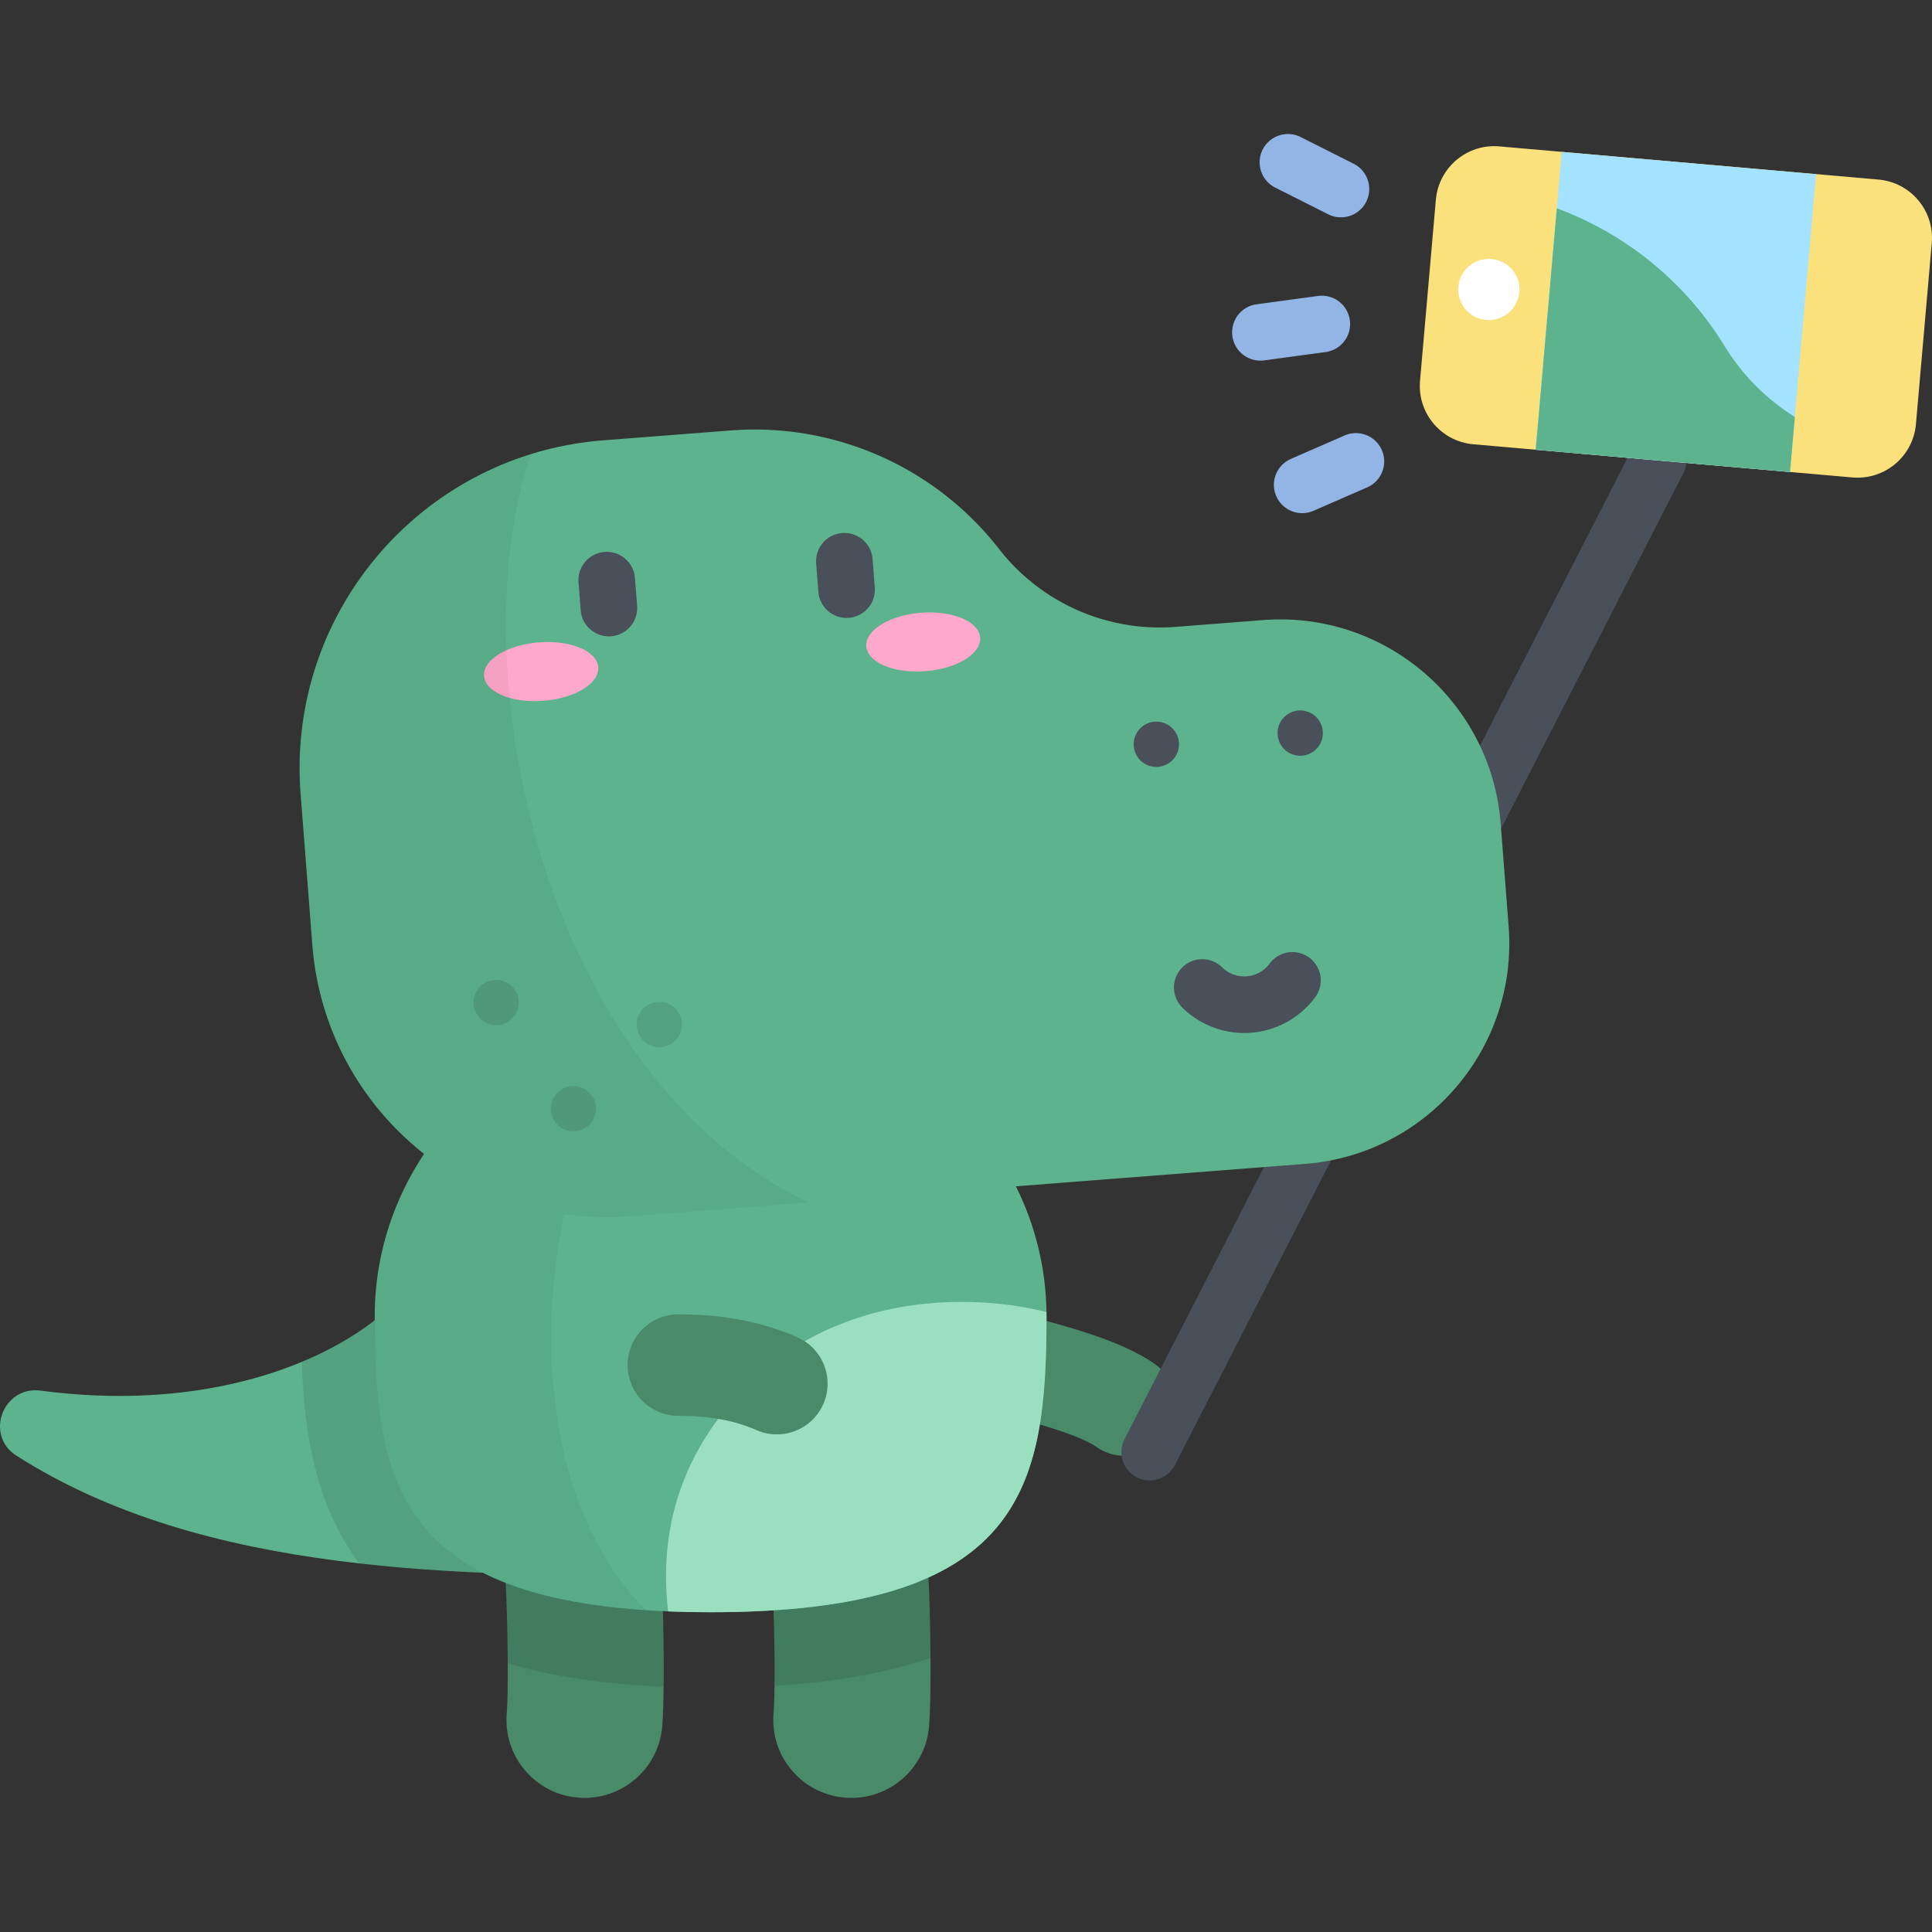 <?xml version="1.0" standalone="no"?><!DOCTYPE svg PUBLIC "-//W3C//DTD SVG 1.1//EN" "http://www.w3.org/Graphics/SVG/1.1/DTD/svg11.dtd"><svg class="icon" width="200px" height="200.00px" viewBox="0 0 1024 1024" version="1.1" xmlns="http://www.w3.org/2000/svg"><rect x="0" y="0" width="1024" height="1024" fill="#333333" stroke="none"/><path d="M596.378 771.664c-5.296 0-10.644-1.56-15.322-4.814-8.604-5.982-29.766-11.856-39.936-14.678-5.4-1.498-8.966-2.488-11.858-3.618-13.826-5.404-20.656-20.992-15.252-34.818 5.374-13.754 20.828-20.576 34.594-15.34 1.06 0.358 4.288 1.252 6.894 1.976 15.014 4.166 40.142 11.14 56.25 22.342 12.188 8.476 15.198 25.226 6.722 37.412a26.844 26.844 0 0 1-22.092 11.538z" fill="#498A68" /><path d="M609.356 784.658a15 15 0 0 1-13.336-21.846l269.434-525.616a15 15 0 1 1 26.696 13.686L622.714 776.498a14.998 14.998 0 0 1-13.358 8.16z" fill="#495059" /><path d="M981.832 253.054l-200.954-17.582c-17.09-1.496-29.732-16.562-28.236-33.65l8.398-95.994c1.496-17.09 16.56-29.732 33.65-28.236l200.954 17.582c17.09 1.496 29.732 16.56 28.236 33.65l-8.398 95.996c-1.496 17.086-16.562 29.728-33.65 28.234z" fill="#FAE17C" /><path d="M948.74 250.204l-134.806-11.8 13.82-157.88 134.806 11.8z" fill="#A3E3FF" /><path d="M951.31 221.004c-14.902-9.342-27.726-22.054-37.19-37.514a175.64 175.64 0 0 0-88.976-73.068l-11.194 127.944 134.808 11.794 2.552-29.156z" fill="#5CB38E" /><path d="M789.12 153.44m-16.212 0a16.212 16.212 0 1 0 32.424 0 16.212 16.212 0 1 0-32.424 0Z" fill="#FFFFFF" /><path d="M690.212 271.98a15 15 0 0 1-6.006-28.754l28.454-12.412a14.996 14.996 0 0 1 19.746 7.752 15 15 0 0 1-7.75 19.748l-28.454 12.412a14.944 14.944 0 0 1-5.99 1.254zM668.044 191.142a15 15 0 0 1-1.994-29.866l32.524-4.408a14.998 14.998 0 1 1 4.026 29.728l-32.524 4.408c-0.68 0.094-1.36 0.138-2.032 0.138zM710.712 115.186a14.924 14.924 0 0 1-6.738-1.608l-27.992-14.104a15 15 0 1 1 13.5-26.79l27.992 14.104a15 15 0 0 1-6.762 28.398z" fill="#93B5E6" /><path d="M362.788 835.186c-118.282 0-254.404 0-354.054-63.622-17.052-10.886-7.19-37.18 12.864-34.504 78.914 10.534 145.202-9.552 183-42.092l158.19 140.218z" fill="#5CB38E" /><path d="M159.978 721.812c1.318 37.774 7.116 75.48 30.402 106.832 57.662 6.542 116.992 6.542 172.408 6.542l-158.192-140.218c-12.116 10.43-27.17 19.57-44.618 26.844z" opacity=".1" /><path d="M309.836 952.922c-1.066 0-2.136-0.04-3.216-0.124-22.772-1.752-39.81-21.632-38.058-44.402 1.474-19.158-0.098-83.506-2.846-98.112-6.698-20.446 3.48-42.884 23.71-51.128 21.15-8.616 45.284 1.542 53.896 22.694 2.33 5.718 6.226 15.284 7.898 67.986 0.672 21.254 0.898 50.63-0.2 64.904-1.668 21.692-19.786 38.182-41.184 38.182z m-43.122-139.918l0.02 0.05a0.372 0.372 0 0 1-0.02-0.05zM451.258 952.922c-1.066 0-2.136-0.04-3.216-0.124-22.772-1.752-39.81-21.632-38.058-44.402 1.474-19.158-0.098-83.506-2.846-98.112-6.698-20.446 3.48-42.884 23.71-51.128 21.152-8.616 45.282 1.542 53.896 22.694 2.33 5.718 6.228 15.284 7.898 67.986 0.672 21.254 0.898 50.63-0.2 64.904-1.668 21.692-19.788 38.182-41.184 38.182z m-43.122-139.918l0.02 0.05a0.372 0.372 0 0 1-0.02-0.05z" fill="#498A68" /><path d="M493.184 878.644a1185.606 1185.606 0 0 0-0.54-28.808c-1.672-52.702-5.568-62.268-7.898-67.986-8.616-21.152-32.744-31.31-53.896-22.694-20.232 8.242-30.408 30.68-23.71 51.128 2.232 11.876 3.69 56.628 3.364 83.246 32.238-1.952 59.628-6.854 82.68-14.886zM343.324 781.85c-8.614-21.152-32.746-31.31-53.896-22.694-20.232 8.242-30.408 30.68-23.71 51.128 1.924 10.232 3.27 44.854 3.398 71.268 23.3 6.98 50.678 11.082 82.626 12.444 0.154-14.058-0.092-30.728-0.518-44.16-1.674-52.7-5.57-62.268-7.9-67.986z" opacity=".1" /><path d="M554.674 697.602c0 91.036-12.366 156.908-178.034 156.908s-178.032-65.872-178.032-156.908 79.708-164.834 178.032-164.834c98.326 0 178.034 73.798 178.034 164.834z" fill="#5CB38E" /><path d="M554.674 697.602c0-0.726-0.02-1.446-0.03-2.17-37.082-9.516-110.634-12.284-161.818 42.11-37.298 39.638-42.696 82.412-38.694 116.528 7.17 0.29 14.666 0.44 22.508 0.44 165.67 0 178.034-65.872 178.034-156.908z" fill="#9BDFC1" /><path d="M342.844 535.748c-82.16 14.62-144.234 81.52-144.234 161.856 0 84.294 10.622 147.006 143.714 155.832-73.896-75.006-59.604-229.874 0.52-317.688z" opacity=".05" /><path d="M529.512 290.962a164.198 164.198 0 0 0-142.242-62.814l-67.548 5.24c-96.034 7.45-167.846 91.342-160.396 187.376l6.202 79.946c6.686 86.19 81.978 150.64 168.168 143.954l358.074-27.78c64.568-5.01 112.848-61.412 107.838-125.978l-4.222-54.41c-5.01-64.566-61.412-112.848-125.978-107.838l-46.386 3.598a107.94 107.94 0 0 1-93.51-41.294z" fill="#5CB38E" /><path d="M262.94 531.38m-12 0a12 12 0 1 0 24 0 12 12 0 1 0-24 0Z" opacity=".1" /><path d="M349.42 543.04m-12 0a12 12 0 1 0 24 0 12 12 0 1 0-24 0Z" opacity=".1" /><path d="M303.9 587.64m-12 0a12 12 0 1 0 24 0 12 12 0 1 0-24 0Z" opacity=".1" /><path d="M288.018 371.43a15.52 30.26 85.567 1 0-2.399-30.947 15.52 30.26 85.567 1 0 2.399 30.947Z" fill="#FFA8CB" /><path d="M488.133 324.783a15.52 30.26 85.561 1 0 2.402 30.947 15.52 30.26 85.561 1 0-2.402-30.947Z" fill="#FFA8CB" /><path d="M322.716 337.284a15 15 0 0 1-14.94-13.84l-1.166-15.03a15.002 15.002 0 0 1 29.91-2.322l1.166 15.03a15.002 15.002 0 0 1-14.97 16.162zM448.686 327.51a15 15 0 0 1-14.94-13.838l-1.168-15.03a15 15 0 0 1 13.792-16.118 14.99 14.99 0 0 1 16.118 13.792l1.168 15.03a15 15 0 0 1-14.97 16.164zM659.486 547.512a46.768 46.768 0 0 1-32.774-13.418 15 15 0 0 1 21.024-21.402 16.76 16.76 0 0 0 13.044 4.77 16.76 16.76 0 0 0 12.15-6.722 15 15 0 1 1 24.074 17.9 46.746 46.746 0 0 1-37.518 18.872z" fill="#495059" /><path d="M612.88 394.48m-12 0a12 12 0 1 0 24 0 12 12 0 1 0-24 0Z" fill="#495059" /><path d="M689.14 388.56m-12 0a12 12 0 1 0 24 0 12 12 0 1 0-24 0Z" fill="#495059" /><path d="M281.426 240.7c-76.078 23.576-128.52 97.308-122.1 180.066l6.202 79.946c6.686 86.19 81.978 150.64 168.168 143.954l94.698-7.346c-144.138-69.546-184.628-288.308-146.968-396.62z" opacity=".05" /><path d="M411.748 760.256c-3.644 0-7.346-0.744-10.892-2.318-16.58-7.358-34.148-7.486-40.76-7.534l-0.814-0.006c-14.842-0.132-26.77-12.274-26.636-27.118 0.132-14.762 12.142-26.64 26.872-26.64l0.244 0.002 0.718 0.006c8.752 0.062 35.376 0.254 62.186 12.156 13.568 6.022 19.684 21.904 13.662 35.472-4.448 10.022-14.278 15.98-24.58 15.98z" fill="#498A68" /></svg>